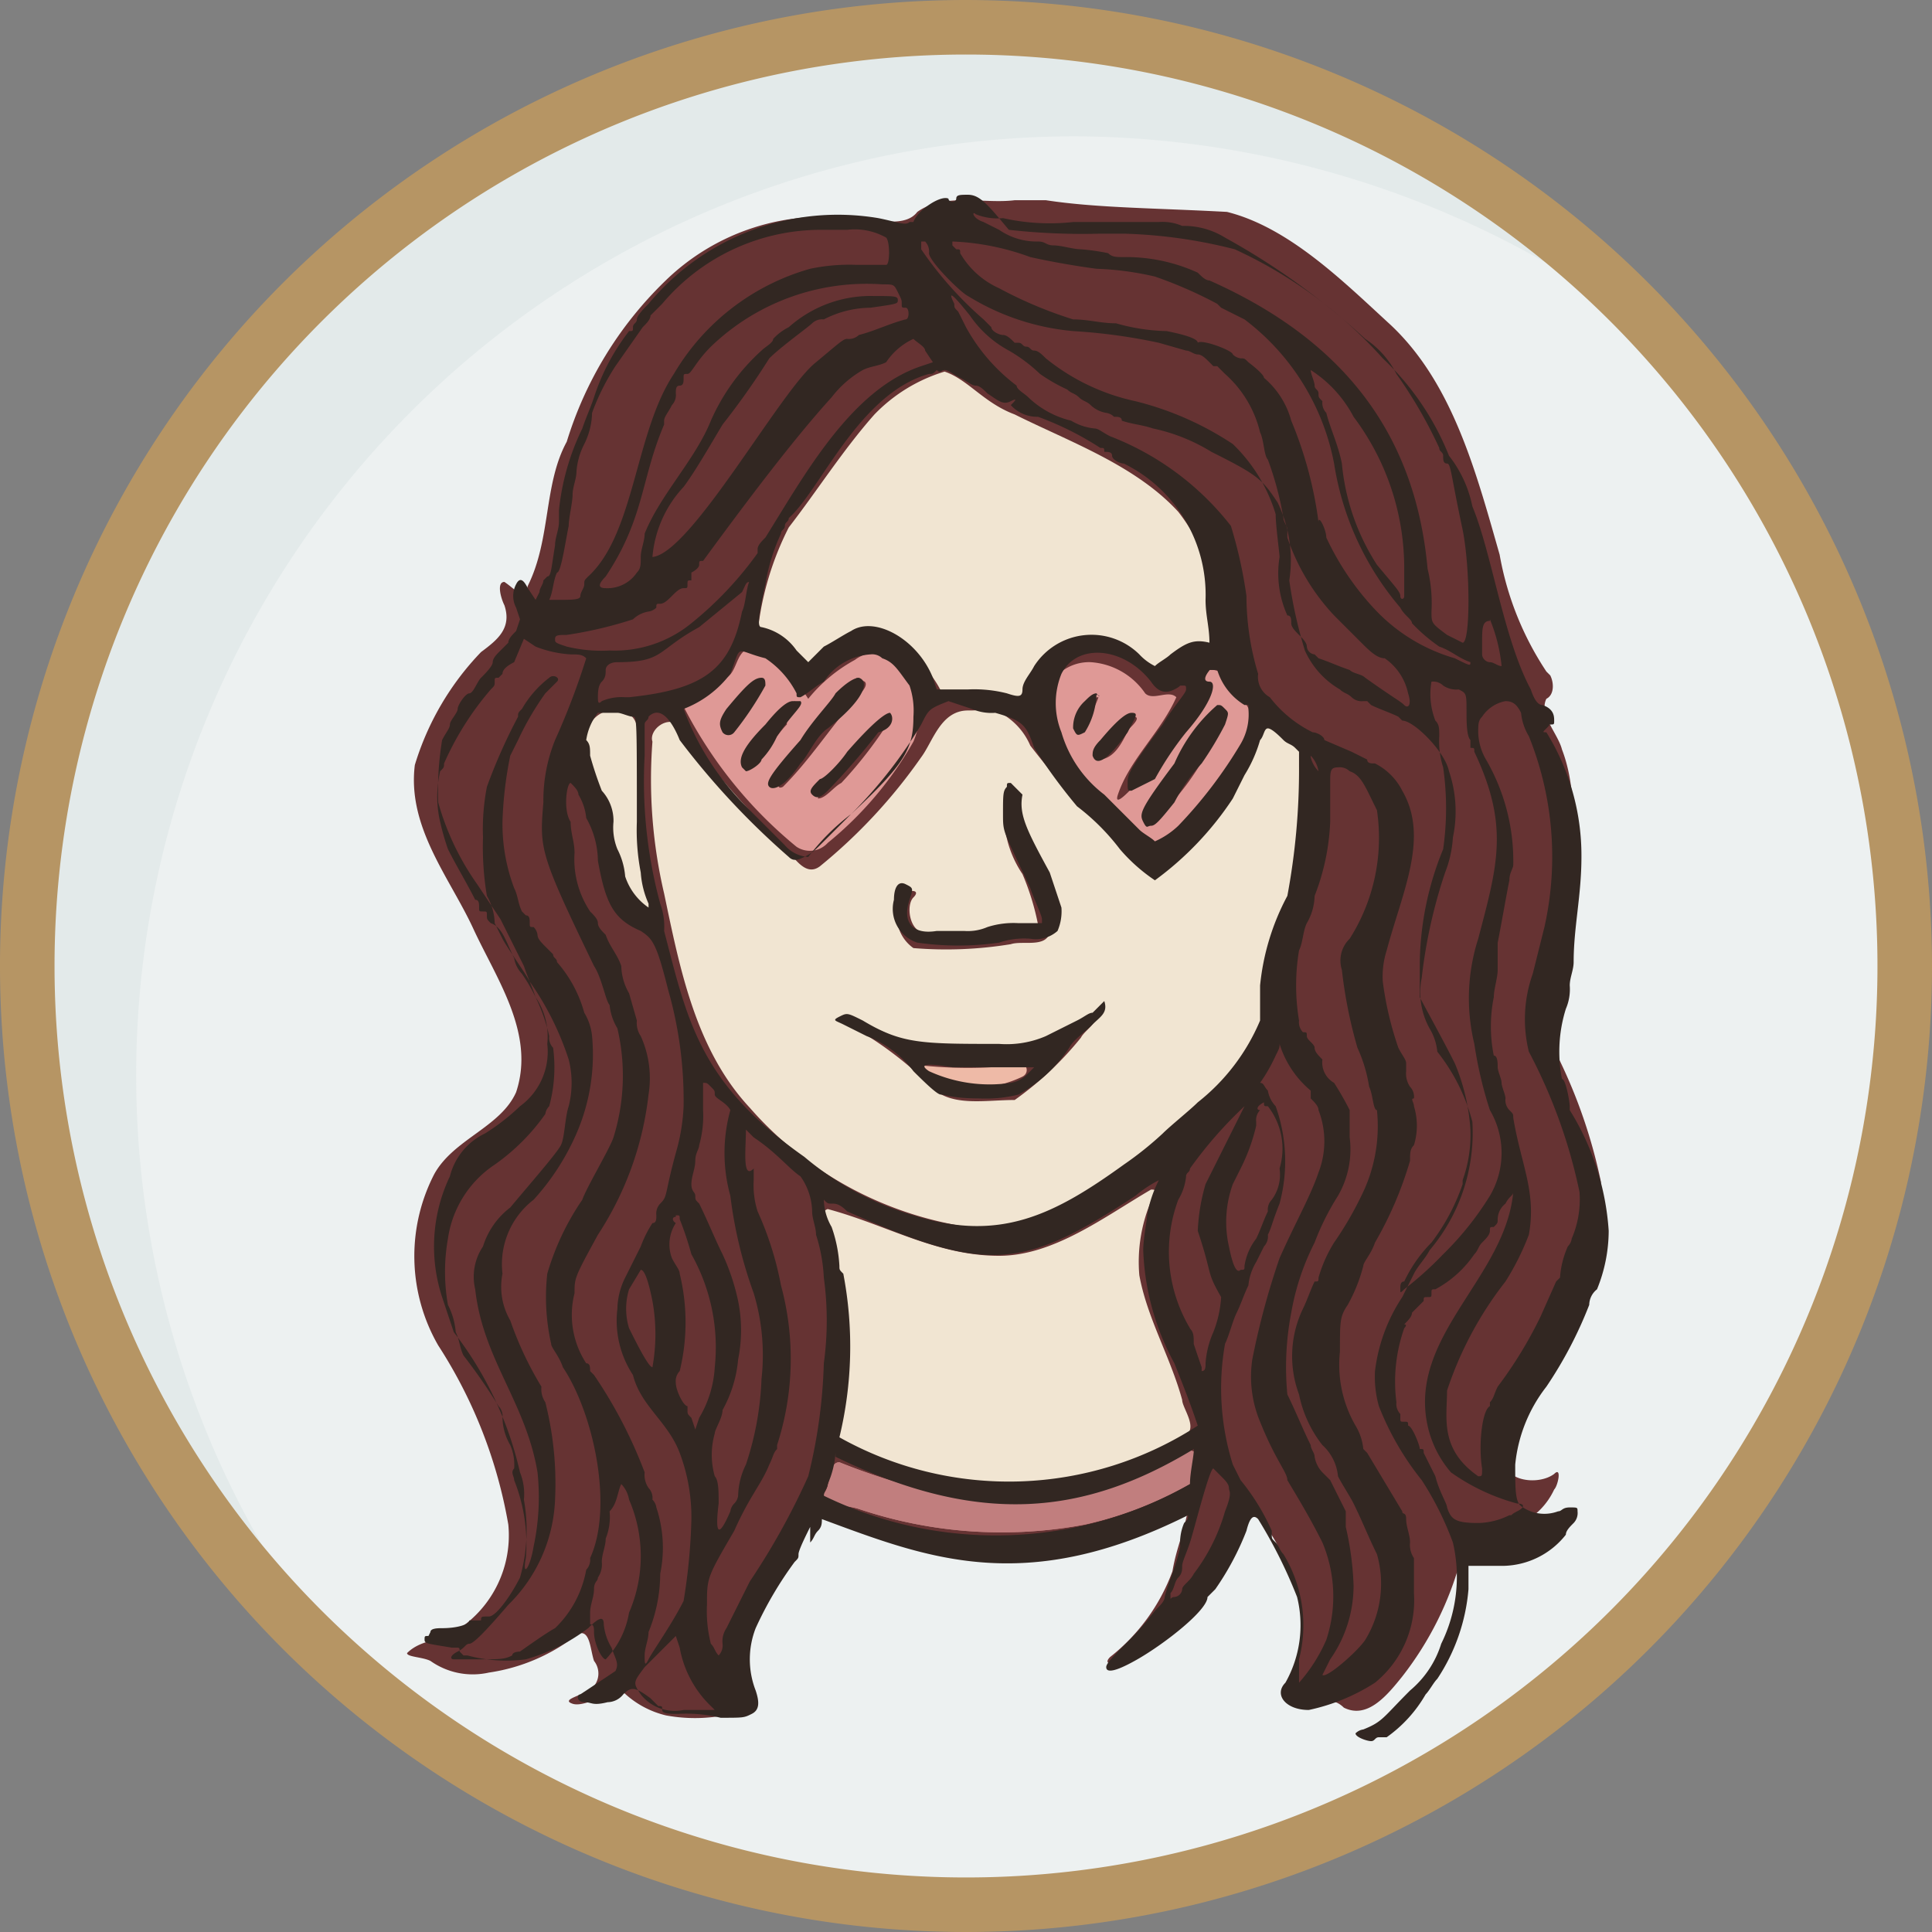 <svg xmlns="http://www.w3.org/2000/svg" viewBox="0 0 49.6 49.6"><rect x="0" y="0" width="49.6" height="49.6" fill="#808080" stroke="none"/><defs><style>.cls-1{fill:#e3eaea;}.cls-2{fill:#edf1f1;}.cls-3{fill:#b69564;stroke:#b69564;}.cls-4{fill:#633;}.cls-5{fill:#f1e5d2;}.cls-6{fill:#df9996;}.cls-7{fill:#eebaa7;}.cls-8{fill:#c17e7e;}.cls-9{fill:#322722;}</style></defs><g id="圖層_2" data-name="圖層 2"><g id="圖層_1-2" data-name="圖層 1"><g id="Outline"><path id="Path_64394" data-name="Path 64394" class="cls-1" d="M48.9,24.8A24.1,24.1,0,1,1,24.8.7,24.11,24.11,0,0,1,48.9,24.8Z"/><path id="Path_64395" data-name="Path 64395" class="cls-2" d="M27.6,3.5A24.11,24.11,0,0,0,9.3,43.3,24.13,24.13,0,0,0,43.1,9.1,24.58,24.58,0,0,0,27.6,3.5Z"/><path id="Path_64396" data-name="Path 64396" class="cls-3" d="M24.8.5A24.3,24.3,0,1,0,49.1,24.8,24.33,24.33,0,0,0,24.8.5Zm0,.4A23.9,23.9,0,1,1,.9,24.8,23.9,23.9,0,0,1,24.8.9Z"/></g><g id="head4"><g id="Group_6827" data-name="Group 6827"><path id="Path_64345" data-name="Path 64345" class="cls-4" d="M26.85,5.14h-.8c-.8.1-1.8-.2-2.5.3-.3.4-1,.2-1.5.2a5.79,5.79,0,0,0-5,1.6,9.69,9.69,0,0,0-2.5,4.1c-.6,1.1-.4,2.5-1,3.7-.1.4-.3.1-.6-.1-.2,0-.1.4,0,.6.2.6-.2.9-.6,1.2a7.17,7.17,0,0,0-1.7,2.9c-.2,1.6.9,2.9,1.5,4.2s1.6,2.7,1.1,4.2c-.4.9-1.6,1.2-2.1,2.1a4.59,4.59,0,0,0,.1,4.4,12.3,12.3,0,0,1,1.8,4.6,2.89,2.89,0,0,1-1.3,2.7c-.3.3-.9.2-1.3.6,0,.1.4.1.6.2a1.88,1.88,0,0,0,1.5.3,4.78,4.78,0,0,0,2.3-1c.3-.1.3.4.4.7a.52.52,0,0,1-.2.8H15c-.1.1-.6.2-.3.3s.9-.3,1.3-.3a2.38,2.38,0,0,0,1.1.6,4.08,4.08,0,0,0,1.9-.1c.2-.4-.3-1-.1-1.5a19,19,0,0,1,2-3.7c.3-.2.7.1,1,.2a9.4,9.4,0,0,0,7.7,0c.3,0,.7-.4.9-.2-.1.6-.3,1-.4,1.6a5,5,0,0,1-1.6,2.2c-.2.2.1.2.2.1a8.06,8.06,0,0,0,2.9-2.9c.2-.3.2-.8.6-.9a3.53,3.53,0,0,1,.8,1.3,3.19,3.19,0,0,1,.2,2.7c-.1.2-.4.8,0,.9s.9-.3,1.3.1c.6.3,1.1-.3,1.5-.8a8.47,8.47,0,0,0,1.5-3c.1-.3-.1-.9.3-.8a1.82,1.82,0,0,0,2.1-1c.1-.1.2-.6,0-.4-.4.3-1.3.2-1.3-.4-.2-1.6.9-2.8,1.6-4a6.93,6.93,0,0,0,.9-3.1,13.5,13.5,0,0,0-1.1-3.2c-.6-1.2.3-2.6.3-3.8s.3-2.8-.2-4.1c-.1-.4-.6-.9-.4-1.3.2-.1.2-.4.1-.6l-.1-.1a7.89,7.89,0,0,1-1.2-3c-.6-2.1-1.2-4.4-2.8-5.9-1.2-1.1-2.6-2.5-4.2-2.9C29.65,5.34,28.15,5.34,26.85,5.14Z"/><path id="Path_64346" data-name="Path 64346" class="cls-5" d="M24.25,9.54a4.18,4.18,0,0,0-1.8,1.1c-.8.9-1.5,2-2.2,2.9a7.73,7.73,0,0,0-.8,2.7,3.92,3.92,0,0,1,1,.8.41.41,0,0,0,.7.1c.4-.3,1-.9,1.6-.7a2.76,2.76,0,0,1,1.5,1.5,12.25,12.25,0,0,1,1.9.2c.4,0,.4-.6.8-.8a1.55,1.55,0,0,1,2-.4c.3.1.7.6,1,.6.3-.2.8-.7,1.2-.6.2-.1,0-.6.1-.8a4.72,4.72,0,0,0-1-3c-1.1-1.2-2.8-1.8-4.2-2.5-.8-.3-1.2-.9-1.8-1.1Zm.6,8.7c-.7,0-.9.8-1.2,1.2a13.74,13.74,0,0,1-2.6,2.8c-.4.3-.7-.3-1-.6a25.47,25.47,0,0,1-2.6-3c-.3-.3-.8.1-.7.4a12.86,12.86,0,0,0,.3,3.9c.4,1.9.8,4,2.2,5.5a9.26,9.26,0,0,0,5.9,3.1c1.9.1,3.3-1.1,4.8-2.2a12.27,12.27,0,0,0,2.7-2.9,13.51,13.51,0,0,1,.4-2.8,13.86,13.86,0,0,0,.6-4c0-.6-.6-.8-1-1.1-.3.1-.3.6-.6.8a8.33,8.33,0,0,1-2.6,3,22.74,22.74,0,0,1-3-3.2,1.72,1.72,0,0,0-1.2-1c0,.1-.2.1-.4.1Zm-9.1,0c-.7,0-.9.9-.7,1.5l1,3a1.56,1.56,0,0,0,.6.8c.2-.2,0-.6,0-.9-.2-1.3-.1-2.7-.3-4a.51.51,0,0,0-.6-.4Zm10.1,2h0a4.71,4.71,0,0,0,.4,1.7c.2.7.8,1.3.7,2-.1.4-.7.2-1,.3a10.27,10.27,0,0,1-2.5.1,1,1,0,0,1-.3-1.3.1.1,0,0,1,.1-.1c.1-.1.4-.1.2.1s-.1.9.3.9a6.08,6.08,0,0,0,1.9-.1c.3-.1.8.1,1-.1a6.47,6.47,0,0,0-.4-1.3,2.78,2.78,0,0,1-.4-2.2Zm2.2,5.8h0c.2.2-.2.4-.3.6a8.52,8.52,0,0,1-1.7,1.6c-.8,0-1.7.2-2.2-.4a9.51,9.51,0,0,0-2-1.5c-.1-.1-.4-.3-.1-.2.8.2,1.6.8,2.3.7a10.44,10.44,0,0,0,2.5,0c.4-.1.9-.6,1.5-.8Zm1.5,4.5c-1.2.7-2.5,1.7-3.9,1.7-1.6,0-2.9-.8-4.4-1.2-.3.1,0,.6,0,.8a15.36,15.36,0,0,1,.2,4.8.67.67,0,0,0,.3.8h0a9,9,0,0,0,4,.9,9.67,9.67,0,0,0,4.7-1.5c.3-.2-.1-.7-.1-.9-.3-1.1-.9-2.1-1.1-3.2a4,4,0,0,1,.3-1.9c.2-.3.1-.3,0-.3Z"/><path id="Path_64347" data-name="Path 64347" class="cls-6" d="M19.25,16.64c-.4.1-.3.7-.7.8l-1,.7a11.24,11.24,0,0,0,2.9,3.6.62.62,0,0,0,.8-.1h0a9.22,9.22,0,0,0,2.2-2.6,1.8,1.8,0,0,0-.3-1.9.83.83,0,0,0-1.2-.2,4,4,0,0,0-1.2,1c-.4-.6-.7-1.3-1.5-1.3ZM28,17a1.16,1.16,0,0,0-1.2,1.2.9.9,0,0,0,.1.5c.3,1.2,1.5,2,2.3,2.9.2.1.4.4.7.2a7.1,7.1,0,0,0,2.3-3.2c-.1-.6-.6-.9-.8-1.3a.57.57,0,0,0-.9.4c.1.1.2.2.1.4a17.68,17.68,0,0,1-1.6,2.2c-.1.1-.4.4-.3.1.3-.9,1.1-1.6,1.5-2.5-.2-.2-.6.1-.8-.1A1.84,1.84,0,0,0,28,17Zm-8.4.5a2.55,2.55,0,0,1-.8,1.2c-.2.1-.2-.3-.1-.3a2.58,2.58,0,0,1,.9-.9Zm2.6,0c.1.1-.1.3-.2.4-.7.8-1.2,1.6-1.9,2.3-.2.1-.1-.2,0-.3a23.48,23.48,0,0,1,1.9-2.5Zm6,.4c-.1.3-.3.6-.4.9-.2,0-.2-.4,0-.4.1-.3.2-.5.4-.5Zm-7.8.1c.1.1-.2.3-.2.6-.3.3-.6.9-1,1.1-.1-.3.2-.6.3-.8l.9-.9Zm10.9.3c.2.1,0,.4-.1.6a6.91,6.91,0,0,1-1.6,2.2c-.1.1-.4-.1-.2-.3.7-.8,1.2-1.7,1.9-2.5Zm-2.2.1h0c.2,0,0,.2-.1.3s-.3.8-.8.8c0-.4.4-.8.7-1.1Zm-6.2,0a10.92,10.92,0,0,1-1.3,1.7c-.2.1-.4.4-.6.4,0-.3.4-.6.6-.9A16.65,16.65,0,0,1,22.85,18.44Z"/><path id="Path_64348" data-name="Path 64348" class="cls-7" d="M23.55,27.34c-.3,0,0,.3.1.3a3,3,0,0,0,2.6,0c.2-.1.1-.4-.1-.3A11.29,11.29,0,0,1,23.55,27.34Z"/><path id="Path_64349" data-name="Path 64349" class="cls-8" d="M30.55,37.24a8.82,8.82,0,0,1-5.9,1.2,15.83,15.83,0,0,1-3.1-.9c-.3,0-.2.6-.4.8,0,.3.6.3.9.4a11.48,11.48,0,0,0,5.8.4,9.61,9.61,0,0,0,2.8-1.1,2.92,2.92,0,0,0,.2-.9c-.2.2-.2.1-.3.1Z"/><path id="Path_64350" data-name="Path 64350" class="cls-8" d="M30.55,37.24a8.82,8.82,0,0,1-5.9,1.2,15.83,15.83,0,0,1-3.1-.9c-.3,0-.2.6-.4.8,0,.3.6.3.9.4a11.48,11.48,0,0,0,5.8.4,9.61,9.61,0,0,0,2.8-1.1,2.92,2.92,0,0,0,.2-.9c-.2.2-.2.1-.3.1Z"/><path id="Path_64351" data-name="Path 64351" class="cls-9" d="M24.85,5c-.2,0-.3,0-.3.1s-.2.1-.2,0h0c-.2-.1-.8.3-.9.6h-.1c-.1.1-.3,0-.8-.1a6.3,6.3,0,0,0-5.9,2.2c-.1.1-.3.3-.3.4s-.1.1-.1.2,0,.1-.1.1h0a5.56,5.56,0,0,0-.9,1.7c-.1.3-.2.5-.3.8a6.22,6.22,0,0,0-.6,2.1v.3c0,.2-.1.4-.1.6-.1.6-.1.8-.2.8l-.1.1c0,.1-.1.2-.1.3l-.1.2-.2-.3c-.1-.2-.2-.3-.3-.1a.64.64,0,0,0,0,.6l.1.3-.1.3c-.1.1-.2.2-.2.3l-.2.2c-.1.1-.2.2-.2.3s-.2.3-.3.4-.2.4-.3.4-.3.3-.3.4-.2.3-.2.4-.1.2-.2.4a8.08,8.08,0,0,0-.1,1.6,6.81,6.81,0,0,0,1,2.1l.6.9.4.8.2.4c.1.3.2.5.3.8a1.8,1.8,0,0,1,.3,1.2,1.73,1.73,0,0,1-.7,1.6,5.5,5.5,0,0,1-.9.7,1.67,1.67,0,0,0-.9,1.1,4.18,4.18,0,0,0-.2,3.1l.3.9a9.21,9.21,0,0,1,1.7,3.6,1.48,1.48,0,0,1,.1.7,4.44,4.44,0,0,1-.1,2c-.2.4-.6,1-.8,1s-.2,0-.2.1h-.3c0,.1-.3.2-.7.2-.1,0-.3,0-.3.1L11,42c-.1,0-.1,0-.1.1h0c0,.1.1.1.7.2h.1c.1,0,.1,0,.1.1h0l.1.1H12a3.81,3.81,0,0,0,1.5.1,4.81,4.81,0,0,0,1.6-.8c.3-.3.4-.3.4-.1a1.42,1.42,0,0,0,.2.6c.1.3.2.4.1.6l-.9.6c-.1,0-.1.2.1.2s.2.1.6,0a.52.52,0,0,0,.4-.2c.2-.2.3-.2.7.1l.2.2c.1,0,.1,0,.1.1h0c0,.1.2.1.4.1a3.75,3.75,0,0,1,1.1.1c.6,0,.6,0,.8-.1s.2-.3.1-.6a2.21,2.21,0,0,1,0-1.6,9.5,9.5,0,0,1,1-1.7c.1-.1.1-.1.1-.2s.2-.5.3-.7v.4c.1-.1.1-.2.2-.3s.1-.2.1-.3h0c2.7,1,5.2,2,9.4-.1,0,.1,0,.1-.1.2a1.27,1.27,0,0,0-.1.6c-.1.5-.3.9-.4,1.3,0,.1-.1.2-.2.3s-.3.4-.7.8-.6.6-.6.7.1.2.8-.2S31,41.34,31,41l.2-.2a7.14,7.14,0,0,0,.8-1.5c.1-.4.2-.4.3-.3a12.44,12.44,0,0,1,1,2,3,3,0,0,1-.3,2.2c-.3.3,0,.7.6.7a5.09,5.09,0,0,0,1.7-.7,2.73,2.73,0,0,0,1-2.3V40a.6.6,0,0,1-.1-.4c0-.2-.1-.4-.1-.6s-.1-.1-.1-.2l-.9-1.5-.1-.1a1.42,1.42,0,0,0-.2-.6,3.13,3.13,0,0,1-.4-1.9c0-.8,0-.9.2-1.2a4.18,4.18,0,0,0,.4-1c0-.1.2-.3.3-.6a9.49,9.49,0,0,0,.9-2.1c0-.2,0-.3.1-.4a1.7,1.7,0,0,0,0-1c0-.1-.1-.2,0-.2a.37.37,0,0,0-.1-.3.6.6,0,0,1-.1-.4v-.2c0-.1-.1-.2-.2-.4a8.47,8.47,0,0,1-.4-1.7,2.2,2.2,0,0,1,.1-.8c.4-1.5,1.1-2.9.4-4.1a1.58,1.58,0,0,0-.7-.7c-.1,0-.2,0-.2-.1l-.4-.2L34,19c0-.1-.2-.2-.3-.2a3.13,3.13,0,0,1-1.1-.9.6.6,0,0,1-.3-.6,6.93,6.93,0,0,1-.3-2,11.63,11.63,0,0,0-.4-1.8,7.23,7.23,0,0,0-3.1-2.3c-.2-.1-.3-.2-.4-.2a1.42,1.42,0,0,1-.6-.2,2.38,2.38,0,0,1-1.1-.6c-.1-.1-.3-.2-.3-.3a4.71,4.71,0,0,1-1.3-1.5l-.2-.4c-.1-.1-.1-.1-.1-.2-.2-.4,0-.2.4.3a2.84,2.84,0,0,0,1,.9,4.17,4.17,0,0,1,.8.6,4.35,4.35,0,0,0,.7.4c.1.1.2.1.3.2s.2.1.3.2a.76.76,0,0,0,.4.2.35.35,0,0,1,.2.1c.1,0,.2,0,.2.1.3.1.5.1.8.2a4.71,4.71,0,0,1,1.5.6c1.2.6,1.3.7,1.7,1.3a3.4,3.4,0,0,1,.3,2,11.63,11.63,0,0,0,.4,1.8,2.19,2.19,0,0,0,.9,1c.1.1.2.1.3.2a.37.37,0,0,0,.3.1h.1l.1.1c.2.1.5.2.7.3l.1.1c.3,0,1.1.8,1.2,1.3a3.22,3.22,0,0,1,.1,1.7,2.92,2.92,0,0,1-.2.9,13.1,13.1,0,0,0-.6,2.7,1.91,1.91,0,0,0,.2,1.3,1.42,1.42,0,0,1,.2.6,4.88,4.88,0,0,1,.9,1.8,4.67,4.67,0,0,1-1.1,3.3c-.1.2-.3.4-.4.6l-.3.6a4.38,4.38,0,0,0-.7,1.9,2.77,2.77,0,0,0,.1.9,7.24,7.24,0,0,0,1.1,1.9,8,8,0,0,1,.8,1.6,3.87,3.87,0,0,1-.3,2.6,2.55,2.55,0,0,1-.8,1.2c-.7.7-.7.8-1.2,1a.35.35,0,0,0-.2.1c0,.1.3.2.4.2s.1-.1.2-.1h.2a3.46,3.46,0,0,0,1-1.1c.1-.1.2-.3.3-.4a4.89,4.89,0,0,0,.8-2.3v-.6h.9a2.09,2.09,0,0,0,1.6-.8c0-.1.1-.2.2-.3a.37.37,0,0,0,.1-.3c0-.1,0-.1-.2-.1s-.2.1-.3.1a1,1,0,0,1-.9-.1c-.2-.1-.2-.4-.2-1.1a3.86,3.86,0,0,1,.8-2,10.6,10.6,0,0,0,1.1-2.1.52.52,0,0,1,.2-.4,4,4,0,0,0,.3-1.5,6.68,6.68,0,0,0-1-3.1v-.1c0-.1-.1-.7-.2-.7a3.67,3.67,0,0,1,.1-1.8,1.27,1.27,0,0,0,.1-.6c0-.2.1-.4.1-.6,0-.9.2-1.7.2-2.7a6,6,0,0,0-.9-3.2c-.1,0-.1,0,0-.1s.1-.1,0-.1h.1c.1,0,.1,0,.1-.1s0-.3-.3-.4c-.1,0-.2-.1-.3-.4-.7-1.3-1-3.5-1.5-4.7a3.1,3.1,0,0,0-.6-1.3,7,7,0,0,0-1.7-2.5,11.59,11.59,0,0,0-3.8-2.8,12.86,12.86,0,0,0-2.8-.4h-.7a17,17,0,0,1-2.3-.1C25.35,5.24,25.15,5,24.85,5Zm.2.5a1.48,1.48,0,0,0,.7.1,5.46,5.46,0,0,0,1.8.1h2.2a1.27,1.27,0,0,1,.6.1,2,2,0,0,1,1.1.3,18.31,18.31,0,0,1,3.6,2.6,2.36,2.36,0,0,1,.8.9,11.78,11.78,0,0,1,1.1,1.9c0,.1.1.1.1.2s0,.2.1.2.1.3.4,1.7c.2,1,.2,2.9,0,2.9l-.4-.2c-.4-.3-.4-.3-.4-.6a3.75,3.75,0,0,0-.1-1.1c-.3-3.3-2-5.8-5.6-7.4-.1,0-.2-.1-.3-.2a4.43,4.43,0,0,0-1.9-.4c-.2,0-.3,0-.4-.1a5.64,5.64,0,0,0-.7-.1c-.2,0-.5-.1-.7-.1s-.2-.1-.4-.1a1.69,1.69,0,0,1-1-.3l-.4-.2c-.3-.1-.3-.3-.2-.2Zm-3.3.4a1.64,1.64,0,0,1,1,.2c.1.1.1.7,0,.7H22a4.87,4.87,0,0,0-1.2.1,5.93,5.93,0,0,0-3.5,2.7c-1,1.5-1,4.1-2.2,5.2-.1.1-.1.1-.1.2s-.1.2-.1.3-.2.1-.6.1h-.2c.1-.2.1-.5.2-.7.1,0,.2-.7.3-1.2,0-.2.1-.6.1-.8s.1-.4.1-.6a1.85,1.85,0,0,1,.2-.7,1.88,1.88,0,0,0,.2-.8,5.91,5.91,0,0,1,.6-1.2l.7-1c.1-.1.2-.2.2-.3l.3-.3a5.33,5.33,0,0,1,4.1-1.9Zm2.7.3a6.47,6.47,0,0,1,2,.4c.9.2,1.7.3,1.7.3a7.72,7.72,0,0,1,1.5.2,11.11,11.11,0,0,1,1.6.7l.1.1.6.3a6.05,6.05,0,0,1,2.3,3.7,7.46,7.46,0,0,0,1.7,3.7c.1.2.3.3.3.4a4.35,4.35,0,0,0,.7.6c.3.1.5.3.8.4,0,.1,0,.1-.4-.1a4.53,4.53,0,0,1-1.9-1.1l-.1-.1a7,7,0,0,1-1.3-1.9c0-.2-.2-.6-.2-.4h0a10.16,10.16,0,0,0-.7-2.6,2.19,2.19,0,0,0-.7-1.1h0c0-.1-.4-.4-.4-.4h0c-.1-.1-.1-.1-.2-.1a.35.35,0,0,1-.2-.1c0-.1-.8-.4-.9-.3h0c0-.1-.3-.2-.8-.3a5.07,5.07,0,0,1-1.3-.2c-.4,0-.7-.1-1.1-.1a10.84,10.84,0,0,1-1.9-.8,2.19,2.19,0,0,1-1-.9c0-.1,0-.1-.1-.1h0l-.1-.1Zm-.8,0h.1a.37.37,0,0,1,.1.3c0,.2.8,1,1,1.1a6.18,6.18,0,0,0,2.7.9,14.6,14.6,0,0,1,2.2.3l.7.2c.1,0,.2.1.3.1s.2.1.3.2l.1.1h.1l.2.2a2.9,2.9,0,0,1,.9,1.5c.1.2.1.6.2.7a8.33,8.33,0,0,1,.4,1.5c0,.1.1.2.1.3v.2a5.52,5.52,0,0,0,1.2,2l.7.7c.2.2.4.4.6.4a1.46,1.46,0,0,1,.6.9c.1.3,0,.4-.1.3s-.3-.2-1-.7c-.1-.1-.3-.1-.4-.2-.3-.1-.5-.2-.8-.3l-.1-.1a.22.22,0,0,1-.2-.2c0-.1-.1-.2-.2-.3s-.2-.2-.2-.3,0-.2-.1-.2a2.62,2.62,0,0,1-.2-1.5c0-.1-.1-.8-.1-1.1a4.18,4.18,0,0,0-1.1-1.8,8,8,0,0,0-2.5-1.1,5.48,5.48,0,0,1-2.3-1.1c-.1-.1-.2-.2-.3-.2s-.1-.1-.2-.1-.1-.1-.2-.1h-.1c-.1-.1-.2-.2-.3-.2s-.3-.1-.3-.2l-.2-.2a9.34,9.34,0,0,1-1.6-1.8v-.2Zm-1,1.1c.3,0,.3,0,.4.2s.1.2.1.3,0,.1.1.1.1.3,0,.3c-.4.1-.8.3-1.2.4a.37.37,0,0,1-.3.1c-.1,0-.2.1-.8.6-.9.7-3.2,4.9-4.2,5a3,3,0,0,1,.8-1.8c.3-.4.7-1.1,1-1.6a19.58,19.58,0,0,0,1.2-1.7c.3-.3,1-.8,1.1-.9a.37.37,0,0,1,.3-.1,2.66,2.66,0,0,1,1.2-.3c.7-.1.7-.1.7-.2s-.1-.1-.6-.1a3.16,3.16,0,0,0-2.2.8,1.38,1.38,0,0,0-.4.3c0,.1-.2.2-.3.3a5.31,5.31,0,0,0-1.3,1.8c-.4,1-1.3,1.9-1.7,2.9,0,.2-.1.4-.1.6s0,.3-.1.4a.91.91,0,0,1-.8.4q-.3,0,0-.3c1-1.5.9-2.5,1.5-3.9v-.1c0-.1.1-.2.2-.4a.37.37,0,0,0,.1-.3c0-.1,0-.2.1-.2s.1-.1.1-.2,0-.1.1-.1h0c.1,0,.2-.3.6-.7a5.76,5.76,0,0,1,4.4-1.6Zm.8,1.4c.1.1.3.2.3.3l.2.3-.3.1c-1.8.6-3,2.8-4,4.4-.1.1-.2.2-.2.3v.1a9.14,9.14,0,0,1-1.7,1.8,3.11,3.11,0,0,1-2.1.7,3.75,3.75,0,0,1-1.1-.1c-.3-.1-.3-.1-.3-.2s.1-.1.3-.1a10.46,10.46,0,0,0,1.7-.4.76.76,0,0,1,.4-.2.35.35,0,0,0,.2-.1c0-.1,0-.1.1-.1h0c.1,0,.2-.1.3-.2s.2-.2.3-.2.1,0,.1-.1h0c0-.1,0-.1.1-.1h0v-.2s.2-.1.2-.2,0-.1.1-.1h0c1.1-1.5,2.3-3.1,3.3-4.2a2.7,2.7,0,0,1,.8-.7c.2-.1.4-.1.6-.2a1.69,1.69,0,0,1,.7-.6Zm10.2.8h0a3.18,3.18,0,0,1,1.1,1.2,6.46,6.46,0,0,1,1.3,3.8v.8c0,.1-.1.1-.1,0s-.1-.2-.6-.8a5.77,5.77,0,0,1-.9-2.6c-.1-.5-.3-.9-.4-1.3a.37.37,0,0,1-.1-.3c-.1-.1-.1-.1-.1-.2s-.1-.1-.1-.2-.1-.3-.1-.4Zm-9.4,0c.1,0,.2.1.4.2s.3.2.4.2.2.1.3.2c.3.2.4.3.6.2s.1,0,0,.1a.91.91,0,0,0,.7.3,8,8,0,0,1,1.6.8c.1,0,.1,0,.1.1h0c.1,0,.2,0,.2.1s.2.2.3.2a3.75,3.75,0,0,1,2.1,3.5c0,.4.1.7.1,1.1-.4-.1-.6,0-1,.3-.1.1-.3.2-.4.3a1.38,1.38,0,0,1-.4-.3,1.75,1.75,0,0,0-2.7.3c-.1.2-.3.4-.3.6s-.1.2-.4.1a3.4,3.4,0,0,0-1-.1h-.8l-.1-.3c-.4-1-1.5-1.6-2.1-1.2-.2.1-.5.3-.7.4l-.4.4-.3-.3a1.46,1.46,0,0,0-.9-.6c-.1,0-.1-.2.1-1.1a5,5,0,0,1,.4-1.3h0c0-.1.1-.1.1-.2s.1-.1.1-.2c.8-.7,1.8-3.2,3.6-3.7.1,0,.1,0,.2-.1.1.1.1,0,.2,0Zm-5,5.4c-.1.2-.1.6-.2.8-.3,1.5-1,2-2.9,2.2h-.1a1.27,1.27,0,0,0-.6.1c-.1.1-.1,0-.1-.1s0-.3.1-.4.1-.2.1-.3.1-.2.3-.2c1.2,0,1-.3,2.1-.9l1.1-.9C19.15,15,19.15,14.94,19.25,14.94Zm19,1h0a4.22,4.22,0,0,1,.3,1.2c-.1,0-.2-.1-.3-.1s-.2-.1-.2-.2v-.3C38.05,16.14,38.05,15.94,38.25,15.94Zm-24.8.5.3.2a2.92,2.92,0,0,0,.9.2c.2,0,.3,0,.4.1a18.67,18.67,0,0,1-.8,2.1,4.15,4.15,0,0,0-.3,1.6c-.1,1.2-.1,1.3,1.3,4.2.2.3.3.9.4,1a1.42,1.42,0,0,0,.2.6,5.33,5.33,0,0,1-.1,2.8c-.1.3-.7,1.3-.8,1.6a6.63,6.63,0,0,0-.9,1.9,5.46,5.46,0,0,0,.1,1.8c0,.1.2.3.3.6.8,1.2,1.3,3.6.7,4.9a.37.37,0,0,1-.1.3,2.75,2.75,0,0,1-.8,1.5c-.2.1-.9.6-.9.6s-.2,0-.2.1c-.2.1-.3.1-.9.1h-.6c-.1,0-.1-.1.1-.2s.2-.2.3-.2.4-.3,1-1a4,4,0,0,0,1.2-2.7A8.52,8.52,0,0,0,14,36a.6.6,0,0,1-.1-.4,8.86,8.86,0,0,1-.8-1.7,1.72,1.72,0,0,1-.2-1.2,2.09,2.09,0,0,1,.8-1.9,6.19,6.19,0,0,0,1.1-1.7,5.09,5.09,0,0,0,.4-2.5A1.42,1.42,0,0,0,15,26a3.29,3.29,0,0,0-.7-1.3c0-.1-.1-.1-.1-.2l-.2-.2c-.1-.1-.2-.2-.2-.3a.35.35,0,0,0-.1-.2c-.1,0-.1,0-.1-.1h0c0-.1,0-.2-.1-.2l-.1-.1c-.1-.2-.1-.4-.2-.6a4.67,4.67,0,0,1-.3-1.7,9.85,9.85,0,0,1,.2-1.7l.2-.4a7.46,7.46,0,0,1,.7-1.2l.2-.2.1-.1c.1-.1-.1-.2-.2-.1a2.7,2.7,0,0,0-.7.8c-.1.1-.1.1-.1.2a14.17,14.17,0,0,0-.8,1.8,5.7,5.7,0,0,0-.1,1.3,7.57,7.57,0,0,0,.1,1.5,1.45,1.45,0,0,1,.2.7l.2.4c.1.2.6.9.7,1.1a7.5,7.5,0,0,1,1,2,2.44,2.44,0,0,1,0,1.2c-.1.3-.1.8-.2,1s-.8,1-1.3,1.6a2,2,0,0,0-.7,1,1.39,1.39,0,0,0-.2,1.1c.2,1.8,1.3,2.9,1.6,4.7a6.08,6.08,0,0,1-.1,1.9c-.1.6-.3.8-.2.3a4.43,4.43,0,0,0-.3-2c0-.1-.1-.2,0-.3a1.27,1.27,0,0,0-.1-.6,1.45,1.45,0,0,1-.2-.7.37.37,0,0,0-.1-.3,14.63,14.63,0,0,0-.9-1.3c-.1-.2-.1-.4-.2-.6h0a1.85,1.85,0,0,0-.2-.7,4.85,4.85,0,0,1,0-1.7,2.75,2.75,0,0,1,1.2-1.9,5.35,5.35,0,0,0,1.3-1.3.35.35,0,0,1,.1-.2,3.81,3.81,0,0,0,.1-1.5.37.37,0,0,1-.1-.3,4.59,4.59,0,0,0-.7-1.6.76.76,0,0,1-.2-.4c-.2-.4-.3-.8-.6-.9-.1-.1-.1-.1-.1-.2s0-.1-.1-.1h0c-.1,0-.1,0-.1-.1h0c0-.1,0-.2-.1-.2-.2-.4-.5-.9-.7-1.3a6.37,6.37,0,0,1-.2-.7,2.85,2.85,0,0,1,0-1.3c.1-.1.1-.1.1-.2a7.61,7.61,0,0,1,1.2-1.9c.1-.1.1-.1.1-.2s0-.1.1-.1h0l.1-.1q0-.15.3-.3Zm8.9.4a.37.37,0,0,1,.3.1c.3.1.4.3.7.7a2,2,0,0,1,.1.8c0,.8-.2,1.2-1.6,2.5a5.73,5.73,0,0,0-1.1,1.1.86.86,0,0,1-.6-.3l-1-1a7,7,0,0,1-1.6-2.5,2.73,2.73,0,0,0,1.2-.9c.3-.8.1-.6.9-.4a2.36,2.36,0,0,1,.8.9c0,.1,0,.1.1.1h0c.2-.1.4-.3.6-.4a1.55,1.55,0,0,1,1.2-.7Zm8.7.4h.2a1.6,1.6,0,0,0,.7.9h.1v.1a1.49,1.49,0,0,1-.2.9,11.6,11.6,0,0,1-1.6,2.1,2.09,2.09,0,0,1-.6.4c-.1-.1-.3-.2-.4-.3l-.9-.9a3.09,3.09,0,0,1-1.1-1.6,2,2,0,0,1,0-1.5c.4-.8,1.6-.7,2.3.2.2.3.4.3.6.2s.1-.1.2-.1.1,0,.1.1-.3.4-.6.9c-.9,1.2-.9,1.3-.9,1.5s0,.2.1.2l.6-.3a8.34,8.34,0,0,1,.8-1.2c.7-.8.8-1.3.6-1.3s-.1-.2.1-.4c-.3.1-.2.1-.1.1Zm5.7.3a.37.37,0,0,1,.3.1.6.6,0,0,0,.4.1c.2.1.2.1.2.6,0,.2,0,.6.1.7v.2h0c.1,0,.1,0,.1.1h0c.9,1.9.6,2.9.1,4.8a5,5,0,0,0-.1,2.7,10.46,10.46,0,0,0,.4,1.7,2.17,2.17,0,0,1,0,2.2,7.89,7.89,0,0,1-1.2,1.5,9,9,0,0,1-1,.9c-.1.1-.1.1-.1,0s0-.2.1-.2a3.59,3.59,0,0,1,.7-1,5.3,5.3,0,0,0,.8-1.5v-.1a3.47,3.47,0,0,0,.2-1.3,5.26,5.26,0,0,0-.4-1.7c-.3-.6-.8-1.5-.9-1.7v-.9a7.92,7.92,0,0,1,.6-2.9,7.39,7.39,0,0,0,0-2.1,2.2,2.2,0,0,1-.1-.8c0-.2,0-.3-.1-.4a1.86,1.86,0,0,1-.1-1Zm1.9.5c.2,0,.3.1.4.3a1.42,1.42,0,0,0,.2.6,8.27,8.27,0,0,1,.4,4.9l-.3,1.2a3.48,3.48,0,0,0-.1,2,13.63,13.63,0,0,1,1.3,3.6,2.54,2.54,0,0,1-.2,1.2.35.35,0,0,1-.1.2,2.35,2.35,0,0,0-.2.8l-.1.1-.4.9a10.81,10.81,0,0,1-1.1,1.8c-.1.2-.1.3-.2.4v.1h0c-.2.1-.3,1-.2,1.6,0,.2,0,.2-.1.2-1-.7-.8-1.5-.8-2.2a9.24,9.24,0,0,1,1.5-2.8,6.72,6.72,0,0,0,.6-1.2c.2-1.1-.2-1.8-.4-3,0-.1,0-.1-.1-.2a.37.37,0,0,1-.1-.3c0-.1-.1-.3-.1-.4s-.1-.3-.1-.4,0-.3-.1-.3a3.79,3.79,0,0,1,0-1.5c0-.2.1-.5.1-.7v-.7c.1-.5.2-1.1.3-1.6,0-.2.1-.3.1-.4a5.19,5.19,0,0,0-.7-2.7,1.45,1.45,0,0,1-.2-.7c0-.2,0-.3.1-.4a.92.92,0,0,1,.6-.4Zm-16.6-.6c-.1,0-.3.1-.6.4-.1.2-.6.7-.9,1.2-.8.9-.9,1.1-.8,1.2s.4,0,.8-.6c.2-.2.4-.7.7-.9.9-.7,1.1-1.2.8-1.3Zm6.1.4c-.1,0-.2.1-.3.2a.91.91,0,0,0-.3.7c.1.2.1.2.3.1a1.93,1.93,0,0,0,.3-1C28.25,17.94,28.25,17.84,28.15,17.84Zm-8.6-.4c-.2,0-.4.2-.9.8-.2.3-.2.4-.1.6a.19.19,0,0,0,.3,0h0a8.34,8.34,0,0,0,.8-1.2c0-.1,0-.2-.1-.2Zm11.7.7h0a4.18,4.18,0,0,0-1.1,1.5c-.9,1.2-.9,1.3-.8,1.5s.1.1.2.1.2-.1.6-.6a4.62,4.62,0,0,1,.7-1,8.79,8.79,0,0,0,.6-1c.1-.3.1-.3,0-.4s-.1-.1-.2-.1ZM20.35,18c-.1,0-.3.1-.7.6-.6.6-.7.9-.6,1.1l.1.1c.1,0,.4-.2.4-.3a2.09,2.09,0,0,0,.4-.6c.4-.6.7-.8.6-.9Zm8.7.3c-.1,0-.3.1-.8.7-.2.2-.2.3-.2.4q.15.45.9-.6c.2-.4.3-.5.1-.5Zm-4.1-.1a1.27,1.27,0,0,0,.6.1c.7.2.8.3,1,.9a14.31,14.31,0,0,0,1.1,1.5,5.73,5.73,0,0,1,1.1,1.1,4.42,4.42,0,0,0,.9.8,8.14,8.14,0,0,0,2-2.1l.3-.6a3.55,3.55,0,0,0,.4-.9c.1-.1.1-.3.2-.3s.3.2.4.3.2.1.3.2l.1.1v.4a17.61,17.61,0,0,1-.3,3.3,6.15,6.15,0,0,0-.7,2.3v.9a5.27,5.27,0,0,1-1.6,2.1c-.2.2-.7.6-.9.8a8.74,8.74,0,0,1-1,.8c-1.8,1.3-3.2,2-5.4,1.3a7.61,7.61,0,0,1-2.8-1.5c-2.7-1.9-3-3.5-3.6-5.8a1.7,1.7,0,0,0-.1-.7,12,12,0,0,1-.4-3.8v-.8c0-.1.1-.1.1-.2.3-.3.6.1.8.6a19.91,19.91,0,0,0,2.8,3c.1.1.2.1.4,0s.3-.2.4-.3l.9-.9a11.78,11.78,0,0,0,1.7-2.2c.2-.4.2-.4.7-.6Zm-2.1.1c-.1,0-.4.2-1.1,1-.2.3-.6.7-.7.7-.2.2-.3.3-.2.4s.2.1.4-.1a17.72,17.72,0,0,0,1.3-1.5c.4-.1.4-.4.3-.5Zm-7.1,0h.1c.1,0,.3.1.4.1s.1.1.1,2.7a5.7,5.7,0,0,0,.1,1.3,2.35,2.35,0,0,0,.2.8v.1a1.56,1.56,0,0,1-.6-.8,1.85,1.85,0,0,0-.2-.7,1.48,1.48,0,0,1-.1-.7,1.14,1.14,0,0,0-.3-.8,9.2,9.2,0,0,1-.3-.9c0-.2,0-.3-.1-.4a1.49,1.49,0,0,1,.3-.7Zm17.9,1.1a.76.76,0,0,1,.2.4A.76.76,0,0,1,33.65,19.44Zm.7.3a.37.37,0,0,1,.3.1c.3.1.4.4.7,1a4.83,4.83,0,0,1-.7,3.3.78.78,0,0,0-.2.8,11.8,11.8,0,0,0,.4,2,3.81,3.81,0,0,1,.3,1c.1.2.1.6.2.6a4,4,0,0,1-.4,2.2,8.76,8.76,0,0,1-.7,1.2,3.55,3.55,0,0,0-.4.9c0,.1,0,.1-.1.1-.1.2-.2.5-.3.7a2.81,2.81,0,0,0-.1,2.2,3.1,3.1,0,0,0,.6,1.3,1.23,1.23,0,0,1,.4.8c.1.2.3.5.4.7.2.4.4.9.6,1.3a2.76,2.76,0,0,1-.3,2.2c-.2.3-1,1-1.1.9l.2-.4a3.29,3.29,0,0,0,.6-1.9,7.72,7.72,0,0,0-.2-1.5v-.4l-.2-.4-.2-.4-.2-.2a.76.76,0,0,1-.2-.4c0-.1-.1-.2-.1-.3-.2-.4-.4-.9-.6-1.3a7.41,7.41,0,0,1,.1-2.1,6.36,6.36,0,0,1,.6-1.8,6.57,6.57,0,0,1,.6-1.2,2.39,2.39,0,0,0,.3-1.5v-.7a7.76,7.76,0,0,0-.4-.7.6.6,0,0,1-.3-.6c-.1-.1-.2-.2-.2-.3s-.2-.2-.2-.3,0-.1-.1-.1h0a.37.37,0,0,1-.1-.3,5.44,5.44,0,0,1,0-1.8c.1-.2.1-.5.2-.7a1.45,1.45,0,0,0,.2-.7,5.85,5.85,0,0,0,.4-1.9v-1c0-.3,0-.4.2-.4Zm-8.4.4c-.1,0-.1,0-.1.1h0c-.1.1-.1.2-.1.7s0,.4.7,1.9c.1.3.3.7.3.8v.1h-.6a2.2,2.2,0,0,0-.8.1,1.27,1.27,0,0,1-.6.1h-.7c-.6.1-.9-.2-.7-.8.1-.3.1-.3-.1-.4s-.3.1-.3.4a.91.91,0,0,0,.6,1.1,7.39,7.39,0,0,0,2.1,0,2,2,0,0,1,.8-.1.84.84,0,0,0,.7-.2,1.27,1.27,0,0,0,.1-.6l-.3-.9c-.6-1.1-.8-1.5-.7-2l-.3-.3Zm-11.3,0c.1.1.2.2.2.3a1.42,1.42,0,0,1,.2.6,2.28,2.28,0,0,1,.3,1.1c.2,1.1.4,1.5,1.1,1.8.3.2.4.3.7,1.5a10.32,10.32,0,0,1,.4,3,5,5,0,0,1-.2,1.2c-.3,1.1-.2,1.1-.4,1.3a.37.37,0,0,0-.1.3c0,.1,0,.2-.1.2a3,3,0,0,0-.3.6l-.4.8a1.88,1.88,0,0,0-.2.8,2.54,2.54,0,0,0,.4,1.7c.2.8.9,1.2,1.2,2a4.67,4.67,0,0,1,.3,1.7,14.92,14.92,0,0,1-.2,2.1c-.3.6-.8,1.3-.9,1.5s-.1.1-.1-.1.1-.4.1-.6a4,4,0,0,0,.3-1.5,3.28,3.28,0,0,0-.1-1.7.35.35,0,0,0-.1-.2.37.37,0,0,0-.1-.3.6.6,0,0,1-.1-.4,11.88,11.88,0,0,0-1.3-2.5l-.1-.1c0-.1,0-.2-.1-.2a2.27,2.27,0,0,1-.3-1.8c0-.4,0-.4.6-1.5a8.25,8.25,0,0,0,1.3-3.6,2.62,2.62,0,0,0-.2-1.5.6.6,0,0,1-.1-.4l-.2-.7a1.45,1.45,0,0,1-.2-.7c-.1-.3-.3-.5-.4-.8-.1-.1-.2-.2-.2-.3s-.1-.2-.2-.3a2.41,2.41,0,0,1-.4-1.5c0-.3-.1-.5-.1-.8-.2-.3-.1-1,0-1ZM28.05,26c-.1,0-.2.1-.4.2l-.8.4a2.54,2.54,0,0,1-1.2.2c-2,0-2.5,0-3.5-.6-.4-.2-.4-.2-.6-.1s-.1.1.1.2l.6.3a2.73,2.73,0,0,1,1.2.9c.2.2.6.6.7.6s.3.1,1,.1a3.4,3.4,0,0,0,1-.1,3.74,3.74,0,0,0,1.3-1.2c.1-.2.4-.4.6-.6s.4-.3.3-.6l-.3.3Zm4.8.8a2.55,2.55,0,0,0,.8,1.2v.2c.1.1.2.2.2.3a2.21,2.21,0,0,1,0,1.6c-.2.6-.6,1.3-1,2.2a19.73,19.73,0,0,0-.7,2.6,3,3,0,0,0,.2,1.6c.4,1,.7,1.3.7,1.5.3.5.6,1,.9,1.6a3.57,3.57,0,0,1,.1,2.5,4.15,4.15,0,0,1-.7,1.1v-.6a3.51,3.51,0,0,0-.4-2.7c-.1-.1-.1-.2-.2-.3s-.1-.1-.1-.2v-.1a5.67,5.67,0,0,0-.8-1.3l-.2-.4a6.54,6.54,0,0,1-.2-3.1c.1-.2.2-.6.3-.8s.2-.5.3-.7a1.42,1.42,0,0,1,.2-.6l.2-.4a.37.37,0,0,0,.1-.3c.1-.2.1-.3.3-.8a4.19,4.19,0,0,0-.1-2.5.76.76,0,0,1-.2-.4c-.1-.1-.1-.2-.2-.2a4.35,4.35,0,0,0,.4-.7c.1-.2.1-.2.1-.3Zm-6.9.6h.6l-.2.2a.76.76,0,0,1-.4.2,3.73,3.73,0,0,1-2.1-.3c-.3-.2,0-.2.6-.1Zm6.5.9c0,.1,0,.1.1.1h0a1.77,1.77,0,0,1,.3,1.6,1.08,1.08,0,0,1-.2.8.37.37,0,0,0-.1.3c-.1.2-.2.5-.3.7a1.49,1.49,0,0,0-.3.7c0,.1,0,.1-.1.1h0q-.15.15-.3-.6a2.86,2.86,0,0,1,.1-1.6l.2-.4a4.87,4.87,0,0,0,.4-1.1v-.1a.37.37,0,0,1,.1-.3c-.1,0-.1-.1.1-.2Zm-.5.1-1,2a5,5,0,0,0-.2,1.2c.4,1.2.2,1,.6,1.7a2.92,2.92,0,0,1-.2.9,2.35,2.35,0,0,0-.2.8c0,.1,0,.2-.1.2v-.1a49450112819367.26,49450112819367.26,0,0,1-.2-.6c0-.2,0-.3-.1-.4a3.83,3.83,0,0,1-.3-3.3,1.42,1.42,0,0,0,.2-.6c0-.1.1-.1.1-.2h0a10.7,10.7,0,0,1,1.4-1.6Zm-13.9-.6c.1,0,.1,0,.2.1s.1.1.1.2.3.2.4.4a4.11,4.11,0,0,0,0,2.2,11.36,11.36,0,0,0,.6,2.5,5.5,5.5,0,0,1,.2,2.2,7.8,7.8,0,0,1-.4,2.2,1.88,1.88,0,0,0-.2.8.35.35,0,0,1-.1.2.35.35,0,0,0-.1.2c-.3.7-.4.6-.3-.2,0-.3,0-.6-.1-.7a2,2,0,0,1,0-1.1c0-.1.2-.4.2-.6a3.26,3.26,0,0,0,.4-1.3,3.79,3.79,0,0,0,0-1.5,5.64,5.64,0,0,0-.4-1.2c-.2-.4-.4-.9-.6-1.3-.1-.1-.1-.1-.1-.2s-.1-.1-.1-.3.1-.4.1-.6.1-.3.1-.4a2.77,2.77,0,0,0,.1-.9v-.7Zm1.1,1.2h0l.2.2h0c.6.4.9.8,1.2,1a1.61,1.61,0,0,1,.3.9c0,.2.1.4.1.6a4.25,4.25,0,0,1,.2,1.1,8.1,8.1,0,0,1,0,2.2,13.52,13.52,0,0,1-.4,2.9,18.21,18.21,0,0,1-1.5,2.7l-.4.8-.2.4a.6.6,0,0,0-.1.4.37.37,0,0,1-.1.3c-.1-.1-.1-.2-.2-.3a3.4,3.4,0,0,1-.1-1c0-.7,0-.7.7-1.9.4-.9.7-1.2.9-1.7.1-.2.1-.3.2-.4v-.1a7.18,7.18,0,0,0,.1-4.1,8.31,8.31,0,0,0-.6-1.9,2.2,2.2,0,0,1-.1-.8V30c-.3.3-.2-.5-.2-1Zm19.7,1.6h0c-.2,2.2-2.7,3.7-2.2,6a2.73,2.73,0,0,0,.6,1.2,5.31,5.31,0,0,0,1.7.8c.2,0,.2.1,0,.2s-.1.1-.2.1a1.88,1.88,0,0,1-.8.2c-.6,0-.7-.1-.8-.4,0-.1-.2-.4-.3-.8l-.3-.6c0-.1,0-.1-.1-.1h0c0-.1-.2-.6-.3-.6h0c0-.1,0-.1-.1-.1h0c-.1,0-.1,0-.1-.1h0v-.1a.37.37,0,0,1-.1-.3,4.13,4.13,0,0,1,.2-1.9s.1-.1,0-.1c.1-.1.2-.2.2-.3l.3-.3c0-.1,0-.1.1-.1h0c.1,0,.1,0,.1-.1s0-.1.1-.1a2.84,2.84,0,0,0,1-.9c.1-.1.1-.2.2-.3s.2-.2.2-.3,0-.1.1-.1h0c.1-.1.1-.1.1-.2a.52.52,0,0,1,.2-.4c.1-.2.2-.2.2-.3Zm-9.1-.3a3.18,3.18,0,0,0-.3.9c0,.1-.1.6-.1.9a6.54,6.54,0,0,0,.8,2.9c.2.5.4,1,.6,1.6h0a8.9,8.9,0,0,1-9.2.3,9.92,9.92,0,0,0,.1-4.2c-.1-.1-.1-.1-.1-.2a3.55,3.55,0,0,0-.2-1,1.45,1.45,0,0,1-.2-.7c.1.1.1.1.2.1s.2,0,.4.2c3.6,1.6,4.5,1.5,7.4-.4a3.11,3.11,0,0,1,.6-.4Zm-12.4.9c.1,0,.1,0,.1.1h0a8.49,8.49,0,0,1,.3.9,4.87,4.87,0,0,1,.6,2.9,2.84,2.84,0,0,1-.4,1.3l-.1.3-.1-.3c-.1-.1-.1-.1-.1-.2v-.1c-.1,0-.3-.4-.3-.6a.37.37,0,0,1,.1-.3,5.28,5.28,0,0,0,0-2.5c0-.1-.1-.2-.2-.4a1,1,0,0,1,.1-.9C17.25,31.34,17.25,31.24,17.35,31.24Zm-.9,1.4c.1,0,.2.3.3.8a4.77,4.77,0,0,1,0,1.7c-.1,0-.4-.6-.6-1a1.7,1.7,0,0,1,0-1l.3-.5Zm14.2,4.6c0,.2-.1.6-.1.9a10.08,10.08,0,0,1-9.4.3c0-.1.1-.2.1-.3a2.35,2.35,0,0,0,.2-.8v.1h0c3.7,1.8,6.4,1.5,9.2-.2Zm.5.5.2.2c.1.1.2.2.2.3s.1.1-.1.6a4.81,4.81,0,0,1-.8,1.6c-.1.2-.3.3-.3.4a.22.22,0,0,1-.2.2c-.1,0-.1.1-.1,0v-.1c.1-.1.1-.3.2-.4s.1-.2.1-.3.1-.3.2-.6.5-1.9.6-1.9Zm-15.2.4a.76.76,0,0,1,.2.4,3.65,3.65,0,0,1,0,2.9,2.28,2.28,0,0,1-.6,1.2c-.1,0-.3-.4-.3-.7,0-.1,0-.2-.1-.2v-.3c0-.2.1-.4.1-.6s.1-.2.1-.3a.6.6,0,0,0,.1-.4c0-.2.1-.4.1-.6a1.48,1.48,0,0,0,.1-.7c.2-.2.2-.5.3-.7Zm1.4,3.9.1.3a2.75,2.75,0,0,0,.8,1.5l.1.1h-.8a1.11,1.11,0,0,1-1.1-.4c-.2-.3-.2-.3.1-.7l.6-.6Z"/></g></g></g></g></svg>